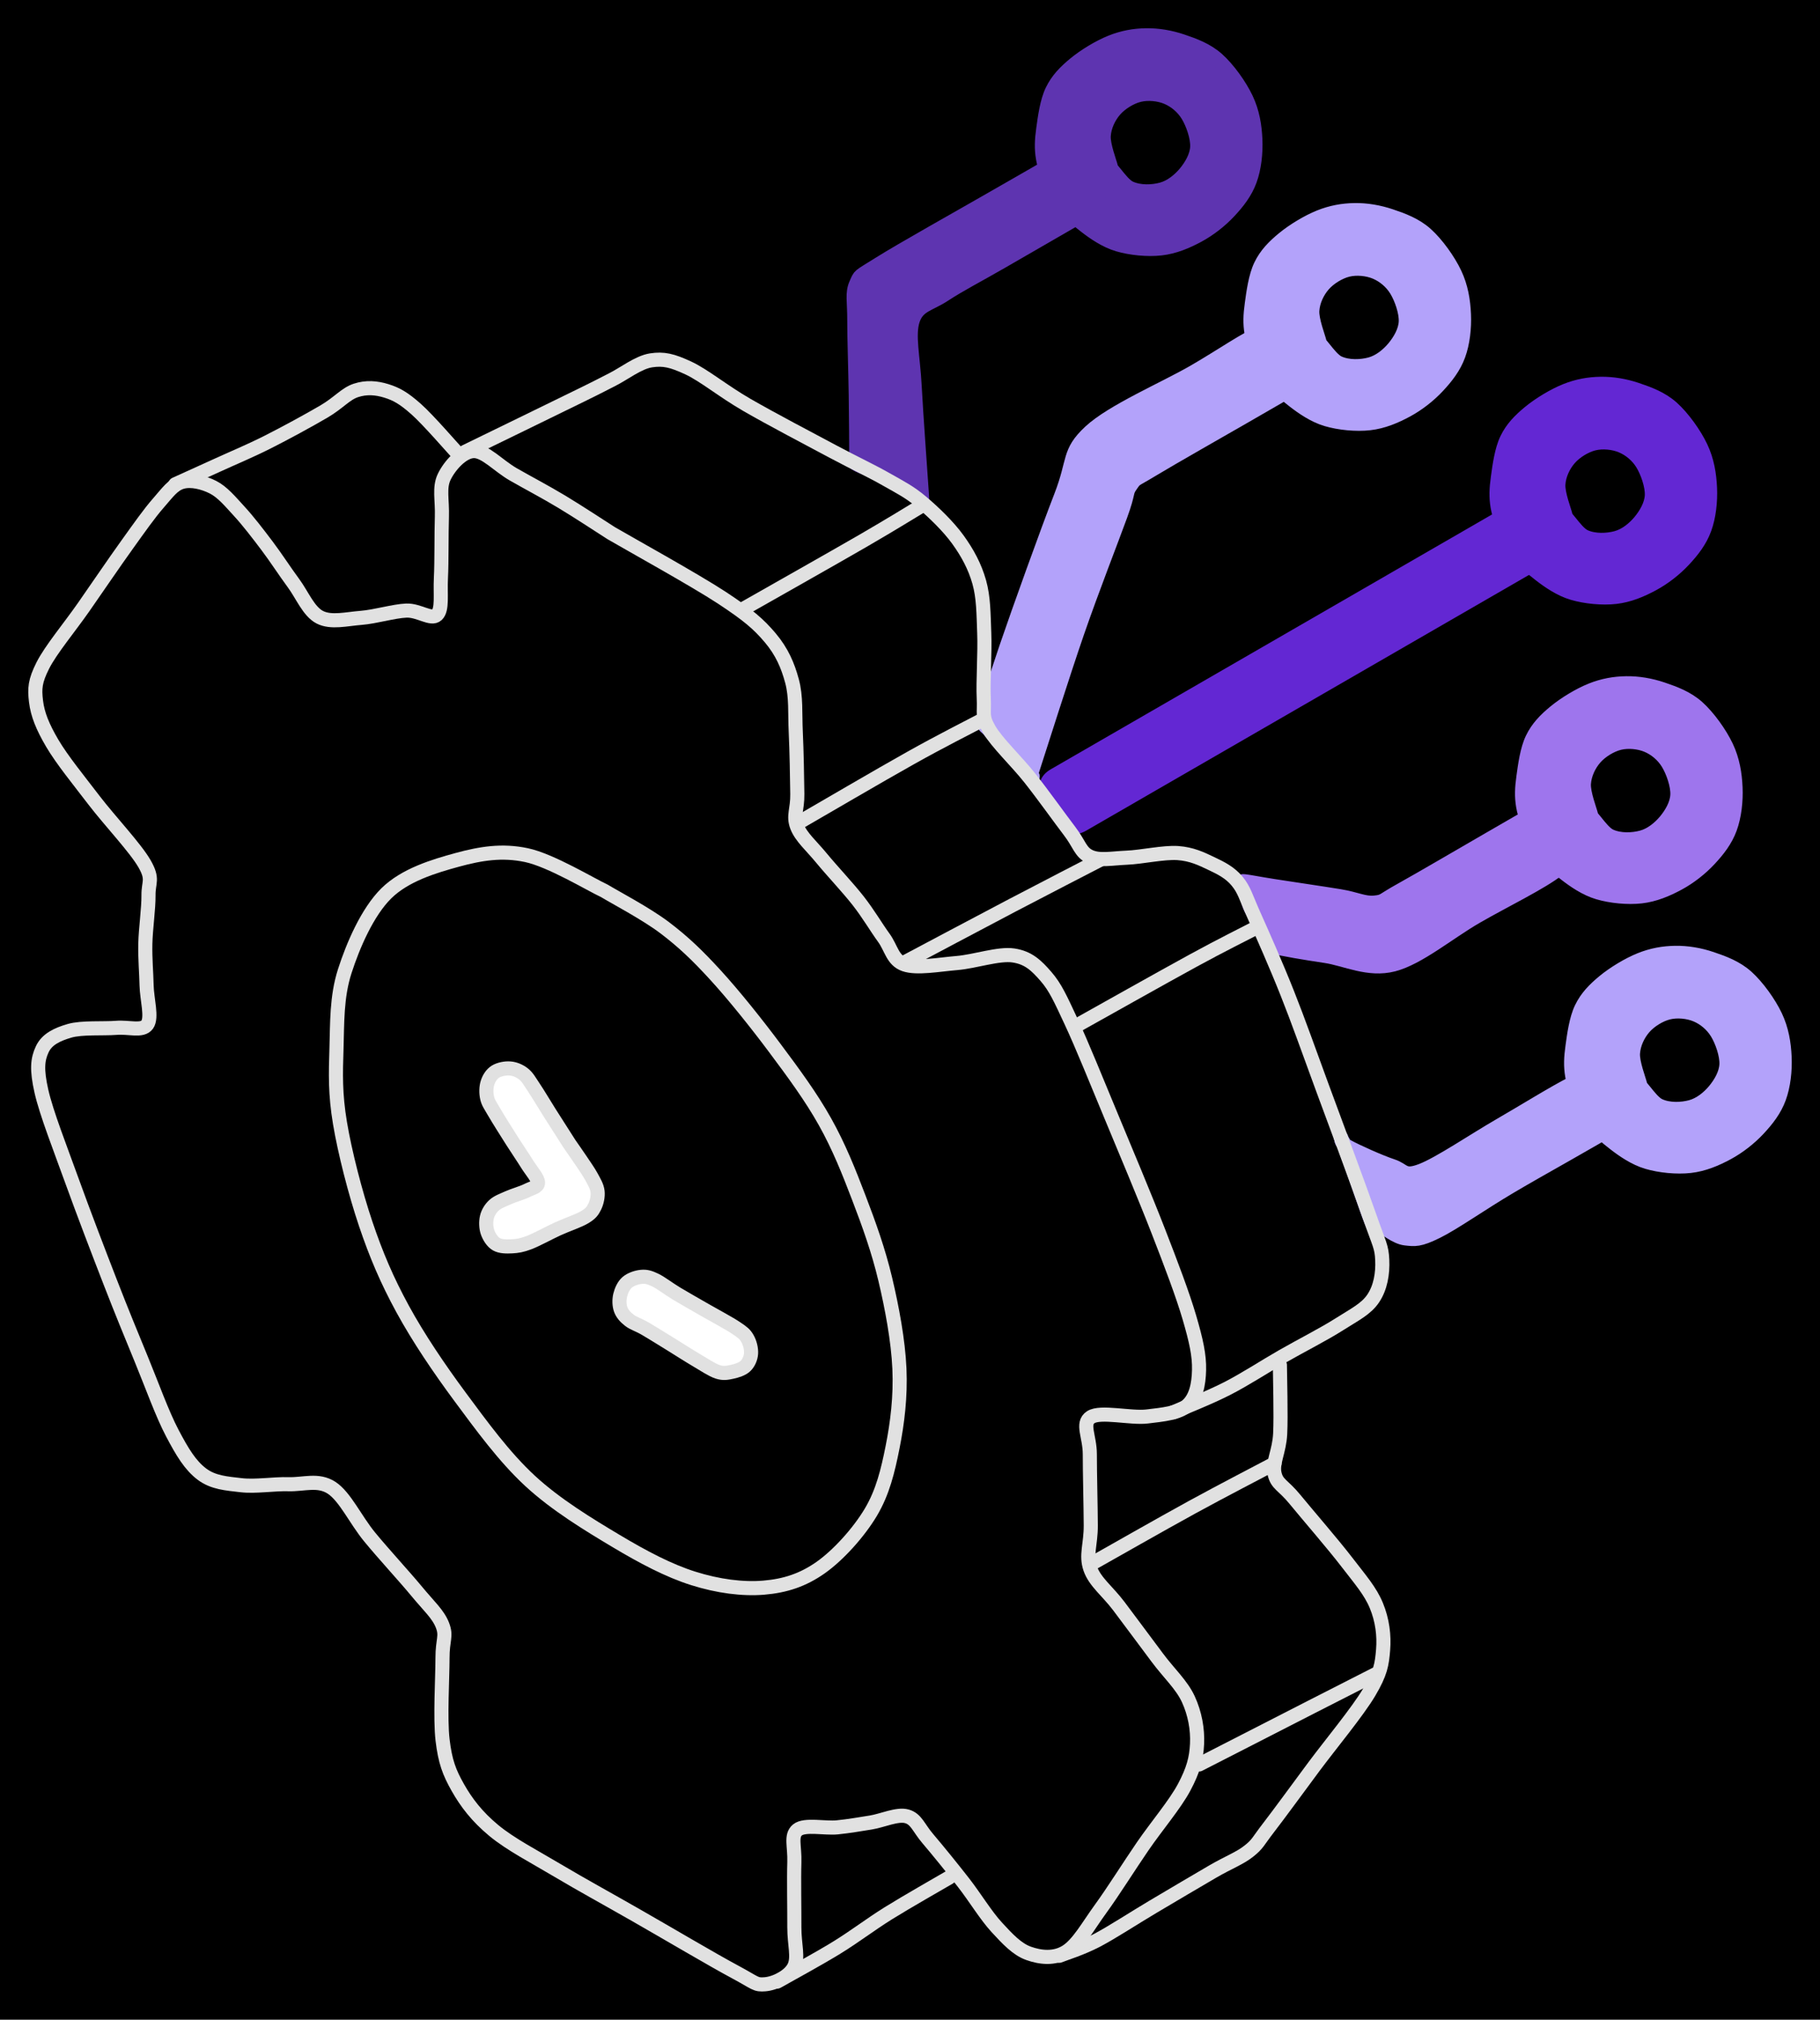 <svg version="1.1" xmlns="http://www.w3.org/2000/svg" viewBox="0 0 515.672 572.112" width="515.672" height="572.112" class="excalidraw-svg"><!-- svg-source:excalidraw --><defs><style class="style-fonts">
      </style></defs><rect x="0" y="0" width="515.672" height="572.112" fill="#000000"></rect><g stroke-linecap="round"><g transform="translate(312.63 41.059) rotate(330 12.987 -0.854)" fill-rule="evenodd"><path d="M0 0 C0.45 -1.47, 1.19 -6.55, 2.7 -8.82 C4.21 -11.08, 6.65 -12.74, 9.06 -13.57 C11.47 -14.4, 14.76 -14.5, 17.19 -13.79 C19.62 -13.08, 22.14 -11.28, 23.64 -9.31 C25.15 -7.33, 26.16 -4.7, 26.23 -1.95 C26.3 0.79, 25.53 4.84, 24.07 7.15 C22.6 9.45, 19.87 10.97, 17.42 11.88 C14.96 12.78, 11.95 13.27, 9.34 12.58 C6.72 11.89, 3.51 10.23, 1.74 7.74 C-0.03 5.25, 0.39 -1.58, -1.29 -2.36 C-2.96 -3.15, -5.86 2.08, -8.31 3.04 C-10.75 4, -14.92 2.11, -15.97 3.41 C-17.01 4.71, -15.71 8.07, -14.58 10.81 C-13.45 13.56, -11.75 17.21, -9.19 19.89 C-6.64 22.58, -2.72 25.4, 0.78 26.92 C4.27 28.45, 8.11 28.92, 11.77 29.02 C15.43 29.12, 19.32 28.56, 22.74 27.52 C26.15 26.49, 29.48 25.14, 32.25 22.81 C35.03 20.49, 37.6 17, 39.38 13.57 C41.16 10.15, 42.57 6.44, 42.91 2.27 C43.25 -1.9, 42.68 -7.57, 41.42 -11.43 C40.16 -15.29, 37.68 -18.22, 35.33 -20.9 C32.98 -23.57, 30.25 -25.82, 27.31 -27.46 C24.37 -29.1, 21.29 -30.22, 17.71 -30.73 C14.12 -31.24, 9.34 -31.13, 5.8 -30.54 C2.26 -29.95, -0.72 -29.11, -3.55 -27.19 C-6.38 -25.28, -9.2 -21.6, -11.17 -19.06 C-13.15 -16.52, -14.42 -14.52, -15.38 -11.94 C-16.34 -9.37, -16.79 -6.2, -16.94 -3.63 C-17.08 -1.06, -17.71 2.57, -16.27 3.46 C-14.82 4.35, -10.97 2.27, -8.26 1.69 C-5.55 1.12, -1.38 0.28, 0 0" stroke="none" stroke-width="0" fill="#5E34B0" fill-rule="evenodd"></path><path d="M0 0 C0.45 -1.47, 1.19 -6.55, 2.7 -8.82 C4.21 -11.08, 6.65 -12.74, 9.06 -13.57 C11.47 -14.4, 14.76 -14.5, 17.19 -13.79 C19.62 -13.08, 22.14 -11.28, 23.64 -9.31 C25.15 -7.33, 26.16 -4.7, 26.23 -1.95 C26.3 0.79, 25.53 4.84, 24.07 7.15 C22.6 9.45, 19.87 10.97, 17.42 11.88 C14.96 12.78, 11.95 13.27, 9.34 12.58 C6.72 11.89, 3.51 10.23, 1.74 7.74 C-0.03 5.25, 0.39 -1.58, -1.29 -2.36 C-2.96 -3.15, -5.86 2.08, -8.31 3.04 C-10.75 4, -14.92 2.11, -15.97 3.41 C-17.01 4.71, -15.71 8.07, -14.58 10.81 C-13.45 13.56, -11.75 17.21, -9.19 19.89 C-6.64 22.58, -2.72 25.4, 0.78 26.92 C4.27 28.45, 8.11 28.92, 11.77 29.02 C15.43 29.12, 19.32 28.56, 22.74 27.52 C26.15 26.49, 29.48 25.14, 32.25 22.81 C35.03 20.49, 37.6 17, 39.38 13.57 C41.16 10.15, 42.57 6.44, 42.91 2.27 C43.25 -1.9, 42.68 -7.57, 41.42 -11.43 C40.16 -15.29, 37.68 -18.22, 35.33 -20.9 C32.98 -23.57, 30.25 -25.82, 27.31 -27.46 C24.37 -29.1, 21.29 -30.22, 17.71 -30.73 C14.12 -31.24, 9.34 -31.13, 5.8 -30.54 C2.26 -29.95, -0.72 -29.11, -3.55 -27.19 C-6.38 -25.28, -9.2 -21.6, -11.17 -19.06 C-13.15 -16.52, -14.42 -14.52, -15.38 -11.94 C-16.34 -9.37, -16.79 -6.2, -16.94 -3.63 C-17.08 -1.06, -17.71 2.57, -16.27 3.46 C-14.82 4.35, -10.97 2.27, -8.26 1.69 C-5.55 1.12, -1.38 0.28, 0 0 M0 0 C0.45 -1.47, 1.19 -6.55, 2.7 -8.82 C4.21 -11.08, 6.65 -12.74, 9.06 -13.57 C11.47 -14.4, 14.76 -14.5, 17.19 -13.79 C19.62 -13.08, 22.14 -11.28, 23.64 -9.31 C25.15 -7.33, 26.16 -4.7, 26.23 -1.95 C26.3 0.79, 25.53 4.84, 24.07 7.15 C22.6 9.45, 19.87 10.97, 17.42 11.88 C14.96 12.78, 11.95 13.27, 9.34 12.58 C6.72 11.89, 3.51 10.23, 1.74 7.74 C-0.03 5.25, 0.39 -1.58, -1.29 -2.36 C-2.96 -3.15, -5.86 2.08, -8.31 3.04 C-10.75 4, -14.92 2.11, -15.97 3.41 C-17.01 4.71, -15.71 8.07, -14.58 10.81 C-13.45 13.56, -11.75 17.21, -9.19 19.89 C-6.64 22.58, -2.72 25.4, 0.78 26.92 C4.27 28.45, 8.11 28.92, 11.77 29.02 C15.43 29.12, 19.32 28.56, 22.74 27.52 C26.15 26.49, 29.48 25.14, 32.25 22.81 C35.03 20.49, 37.6 17, 39.38 13.57 C41.16 10.15, 42.57 6.44, 42.91 2.27 C43.25 -1.9, 42.68 -7.57, 41.42 -11.43 C40.16 -15.29, 37.68 -18.22, 35.33 -20.9 C32.98 -23.57, 30.25 -25.82, 27.31 -27.46 C24.37 -29.1, 21.29 -30.22, 17.71 -30.73 C14.12 -31.24, 9.34 -31.13, 5.8 -30.54 C2.26 -29.95, -0.72 -29.11, -3.55 -27.19 C-6.38 -25.28, -9.2 -21.6, -11.17 -19.06 C-13.15 -16.52, -14.42 -14.52, -15.38 -11.94 C-16.34 -9.37, -16.79 -6.2, -16.94 -3.63 C-17.08 -1.06, -17.71 2.57, -16.27 3.46 C-14.82 4.35, -10.97 2.27, -8.26 1.69 C-5.55 1.12, -1.38 0.28, 0 0" stroke="#5E34B0" stroke-width="4" fill="none"></path></g></g><mask></mask><g stroke-linecap="round"><g transform="translate(371.727 90.578) rotate(330 12.987 -0.854)" fill-rule="evenodd"><path d="M0 0 C0.45 -1.47, 1.19 -6.55, 2.7 -8.82 C4.21 -11.08, 6.65 -12.74, 9.06 -13.57 C11.47 -14.4, 14.76 -14.5, 17.19 -13.79 C19.62 -13.08, 22.14 -11.28, 23.64 -9.31 C25.15 -7.33, 26.16 -4.7, 26.23 -1.95 C26.3 0.79, 25.53 4.84, 24.07 7.15 C22.6 9.45, 19.87 10.97, 17.42 11.88 C14.96 12.78, 11.95 13.27, 9.34 12.58 C6.72 11.89, 3.51 10.23, 1.74 7.74 C-0.03 5.25, 0.39 -1.58, -1.29 -2.36 C-2.96 -3.15, -5.86 2.08, -8.31 3.04 C-10.75 4, -14.92 2.11, -15.97 3.41 C-17.01 4.71, -15.71 8.07, -14.58 10.81 C-13.45 13.56, -11.75 17.21, -9.19 19.89 C-6.64 22.58, -2.72 25.4, 0.78 26.92 C4.27 28.45, 8.11 28.92, 11.77 29.02 C15.43 29.12, 19.32 28.56, 22.74 27.52 C26.15 26.49, 29.48 25.14, 32.25 22.81 C35.03 20.49, 37.6 17, 39.38 13.57 C41.16 10.15, 42.57 6.44, 42.91 2.27 C43.25 -1.9, 42.68 -7.57, 41.42 -11.43 C40.16 -15.29, 37.68 -18.22, 35.33 -20.9 C32.98 -23.57, 30.25 -25.82, 27.31 -27.46 C24.37 -29.1, 21.29 -30.22, 17.71 -30.73 C14.12 -31.24, 9.34 -31.13, 5.8 -30.54 C2.26 -29.95, -0.72 -29.11, -3.55 -27.19 C-6.38 -25.28, -9.2 -21.6, -11.17 -19.06 C-13.15 -16.52, -14.42 -14.52, -15.38 -11.94 C-16.34 -9.37, -16.79 -6.2, -16.94 -3.63 C-17.08 -1.06, -17.71 2.57, -16.27 3.46 C-14.82 4.35, -10.97 2.27, -8.26 1.69 C-5.55 1.12, -1.38 0.28, 0 0" stroke="none" stroke-width="0" fill="#B3A2FA" fill-rule="evenodd"></path><path d="M0 0 C0.45 -1.47, 1.19 -6.55, 2.7 -8.82 C4.21 -11.08, 6.65 -12.74, 9.06 -13.57 C11.47 -14.4, 14.76 -14.5, 17.19 -13.79 C19.62 -13.08, 22.14 -11.28, 23.64 -9.31 C25.15 -7.33, 26.16 -4.7, 26.23 -1.95 C26.3 0.79, 25.53 4.84, 24.07 7.15 C22.6 9.45, 19.87 10.97, 17.42 11.88 C14.96 12.78, 11.95 13.27, 9.34 12.58 C6.72 11.89, 3.51 10.23, 1.74 7.74 C-0.03 5.25, 0.39 -1.58, -1.29 -2.36 C-2.96 -3.15, -5.86 2.08, -8.31 3.04 C-10.75 4, -14.92 2.11, -15.97 3.41 C-17.01 4.71, -15.71 8.07, -14.58 10.81 C-13.45 13.56, -11.75 17.21, -9.19 19.89 C-6.64 22.58, -2.72 25.4, 0.78 26.92 C4.27 28.45, 8.11 28.92, 11.77 29.02 C15.43 29.12, 19.32 28.56, 22.74 27.52 C26.15 26.49, 29.48 25.14, 32.25 22.81 C35.03 20.49, 37.6 17, 39.38 13.57 C41.16 10.15, 42.57 6.44, 42.91 2.27 C43.25 -1.9, 42.68 -7.57, 41.42 -11.43 C40.16 -15.29, 37.68 -18.22, 35.33 -20.9 C32.98 -23.57, 30.25 -25.82, 27.31 -27.46 C24.37 -29.1, 21.29 -30.22, 17.71 -30.73 C14.12 -31.24, 9.34 -31.13, 5.8 -30.54 C2.26 -29.95, -0.72 -29.11, -3.55 -27.19 C-6.38 -25.28, -9.2 -21.6, -11.17 -19.06 C-13.15 -16.52, -14.42 -14.52, -15.38 -11.94 C-16.34 -9.37, -16.79 -6.2, -16.94 -3.63 C-17.08 -1.06, -17.71 2.57, -16.27 3.46 C-14.82 4.35, -10.97 2.27, -8.26 1.69 C-5.55 1.12, -1.38 0.28, 0 0 M0 0 C0.45 -1.47, 1.19 -6.55, 2.7 -8.82 C4.21 -11.08, 6.65 -12.74, 9.06 -13.57 C11.47 -14.4, 14.76 -14.5, 17.19 -13.79 C19.62 -13.08, 22.14 -11.28, 23.64 -9.31 C25.15 -7.33, 26.16 -4.7, 26.23 -1.95 C26.3 0.79, 25.53 4.84, 24.07 7.15 C22.6 9.45, 19.87 10.97, 17.42 11.88 C14.96 12.78, 11.95 13.27, 9.34 12.58 C6.72 11.89, 3.51 10.23, 1.74 7.74 C-0.03 5.25, 0.39 -1.58, -1.29 -2.36 C-2.96 -3.15, -5.86 2.08, -8.31 3.04 C-10.75 4, -14.92 2.11, -15.97 3.41 C-17.01 4.71, -15.71 8.07, -14.58 10.81 C-13.45 13.56, -11.75 17.21, -9.19 19.89 C-6.64 22.58, -2.72 25.4, 0.78 26.92 C4.27 28.45, 8.11 28.92, 11.77 29.02 C15.43 29.12, 19.32 28.56, 22.74 27.52 C26.15 26.49, 29.48 25.14, 32.25 22.81 C35.03 20.49, 37.6 17, 39.38 13.57 C41.16 10.15, 42.57 6.44, 42.91 2.27 C43.25 -1.9, 42.68 -7.57, 41.42 -11.43 C40.16 -15.29, 37.68 -18.22, 35.33 -20.9 C32.98 -23.57, 30.25 -25.82, 27.31 -27.46 C24.37 -29.1, 21.29 -30.22, 17.71 -30.73 C14.12 -31.24, 9.34 -31.13, 5.8 -30.54 C2.26 -29.95, -0.72 -29.11, -3.55 -27.19 C-6.38 -25.28, -9.2 -21.6, -11.17 -19.06 C-13.15 -16.52, -14.42 -14.52, -15.38 -11.94 C-16.34 -9.37, -16.79 -6.2, -16.94 -3.63 C-17.08 -1.06, -17.71 2.57, -16.27 3.46 C-14.82 4.35, -10.97 2.27, -8.26 1.69 C-5.55 1.12, -1.38 0.28, 0 0" stroke="#B3A2FA" stroke-width="4" fill="none"></path></g></g><mask></mask><g stroke-linecap="round"><g transform="translate(441.446 139.78) rotate(330 12.987 -0.854)" fill-rule="evenodd"><path d="M0 0 C0.45 -1.47, 1.19 -6.55, 2.7 -8.82 C4.21 -11.08, 6.65 -12.74, 9.06 -13.57 C11.47 -14.4, 14.76 -14.5, 17.19 -13.79 C19.62 -13.08, 22.14 -11.28, 23.64 -9.31 C25.15 -7.33, 26.16 -4.7, 26.23 -1.95 C26.3 0.79, 25.53 4.84, 24.07 7.15 C22.6 9.45, 19.87 10.97, 17.42 11.88 C14.96 12.78, 11.95 13.27, 9.34 12.58 C6.72 11.89, 3.51 10.23, 1.74 7.74 C-0.03 5.25, 0.39 -1.58, -1.29 -2.36 C-2.96 -3.15, -5.86 2.08, -8.31 3.04 C-10.75 4, -14.92 2.11, -15.97 3.41 C-17.01 4.71, -15.71 8.07, -14.58 10.81 C-13.45 13.56, -11.75 17.21, -9.19 19.89 C-6.64 22.58, -2.72 25.4, 0.78 26.92 C4.27 28.45, 8.11 28.92, 11.77 29.02 C15.43 29.12, 19.32 28.56, 22.74 27.52 C26.15 26.49, 29.48 25.14, 32.25 22.81 C35.03 20.49, 37.6 17, 39.38 13.57 C41.16 10.15, 42.57 6.44, 42.91 2.27 C43.25 -1.9, 42.68 -7.57, 41.42 -11.43 C40.16 -15.29, 37.68 -18.22, 35.33 -20.9 C32.98 -23.57, 30.25 -25.82, 27.31 -27.46 C24.37 -29.1, 21.29 -30.22, 17.71 -30.73 C14.12 -31.24, 9.34 -31.13, 5.8 -30.54 C2.26 -29.95, -0.72 -29.11, -3.55 -27.19 C-6.38 -25.28, -9.2 -21.6, -11.17 -19.06 C-13.15 -16.52, -14.42 -14.52, -15.38 -11.94 C-16.34 -9.37, -16.79 -6.2, -16.94 -3.63 C-17.08 -1.06, -17.71 2.57, -16.27 3.46 C-14.82 4.35, -10.97 2.27, -8.26 1.69 C-5.55 1.12, -1.38 0.28, 0 0" stroke="none" stroke-width="0" fill="#6327D3" fill-rule="evenodd"></path><path d="M0 0 C0.45 -1.47, 1.19 -6.55, 2.7 -8.82 C4.21 -11.08, 6.65 -12.74, 9.06 -13.57 C11.47 -14.4, 14.76 -14.5, 17.19 -13.79 C19.62 -13.08, 22.14 -11.28, 23.64 -9.31 C25.15 -7.33, 26.16 -4.7, 26.23 -1.95 C26.3 0.79, 25.53 4.84, 24.07 7.15 C22.6 9.45, 19.87 10.97, 17.42 11.88 C14.96 12.78, 11.95 13.27, 9.34 12.58 C6.72 11.89, 3.51 10.23, 1.74 7.74 C-0.03 5.25, 0.39 -1.58, -1.29 -2.36 C-2.96 -3.15, -5.86 2.08, -8.31 3.04 C-10.75 4, -14.92 2.11, -15.97 3.41 C-17.01 4.71, -15.71 8.07, -14.58 10.81 C-13.45 13.56, -11.75 17.21, -9.19 19.89 C-6.64 22.58, -2.72 25.4, 0.78 26.92 C4.27 28.45, 8.11 28.92, 11.77 29.02 C15.43 29.12, 19.32 28.56, 22.74 27.52 C26.15 26.49, 29.48 25.14, 32.25 22.81 C35.03 20.49, 37.6 17, 39.38 13.57 C41.16 10.15, 42.57 6.44, 42.91 2.27 C43.25 -1.9, 42.68 -7.57, 41.42 -11.43 C40.16 -15.29, 37.68 -18.22, 35.33 -20.9 C32.98 -23.57, 30.25 -25.82, 27.31 -27.46 C24.37 -29.1, 21.29 -30.22, 17.71 -30.73 C14.12 -31.24, 9.34 -31.13, 5.8 -30.54 C2.26 -29.95, -0.72 -29.11, -3.55 -27.19 C-6.38 -25.28, -9.2 -21.6, -11.17 -19.06 C-13.15 -16.52, -14.42 -14.52, -15.38 -11.94 C-16.34 -9.37, -16.79 -6.2, -16.94 -3.63 C-17.08 -1.06, -17.71 2.57, -16.27 3.46 C-14.82 4.35, -10.97 2.27, -8.26 1.69 C-5.55 1.12, -1.38 0.28, 0 0 M0 0 C0.45 -1.47, 1.19 -6.55, 2.7 -8.82 C4.21 -11.08, 6.65 -12.74, 9.06 -13.57 C11.47 -14.4, 14.76 -14.5, 17.19 -13.79 C19.62 -13.08, 22.14 -11.28, 23.64 -9.31 C25.15 -7.33, 26.16 -4.7, 26.23 -1.95 C26.3 0.79, 25.53 4.84, 24.07 7.15 C22.6 9.45, 19.87 10.97, 17.42 11.88 C14.96 12.78, 11.95 13.27, 9.34 12.58 C6.72 11.89, 3.51 10.23, 1.74 7.74 C-0.03 5.25, 0.39 -1.58, -1.29 -2.36 C-2.96 -3.15, -5.86 2.08, -8.31 3.04 C-10.75 4, -14.92 2.11, -15.97 3.41 C-17.01 4.71, -15.71 8.07, -14.58 10.81 C-13.45 13.56, -11.75 17.21, -9.19 19.89 C-6.64 22.58, -2.72 25.4, 0.78 26.92 C4.27 28.45, 8.11 28.92, 11.77 29.02 C15.43 29.12, 19.32 28.56, 22.74 27.52 C26.15 26.49, 29.48 25.14, 32.25 22.81 C35.03 20.49, 37.6 17, 39.38 13.57 C41.16 10.15, 42.57 6.44, 42.91 2.27 C43.25 -1.9, 42.68 -7.57, 41.42 -11.43 C40.16 -15.29, 37.68 -18.22, 35.33 -20.9 C32.98 -23.57, 30.25 -25.82, 27.31 -27.46 C24.37 -29.1, 21.29 -30.22, 17.71 -30.73 C14.12 -31.24, 9.34 -31.13, 5.8 -30.54 C2.26 -29.95, -0.72 -29.11, -3.55 -27.19 C-6.38 -25.28, -9.2 -21.6, -11.17 -19.06 C-13.15 -16.52, -14.42 -14.52, -15.38 -11.94 C-16.34 -9.37, -16.79 -6.2, -16.94 -3.63 C-17.08 -1.06, -17.71 2.57, -16.27 3.46 C-14.82 4.35, -10.97 2.27, -8.26 1.69 C-5.55 1.12, -1.38 0.28, 0 0" stroke="#6327D3" stroke-width="4" fill="none"></path></g></g><mask></mask><g stroke-linecap="round"><g transform="translate(448.678 224.603) rotate(330 12.987 -0.854)" fill-rule="evenodd"><path d="M0 0 C0.45 -1.47, 1.19 -6.55, 2.7 -8.82 C4.21 -11.08, 6.65 -12.74, 9.06 -13.57 C11.47 -14.4, 14.76 -14.5, 17.19 -13.79 C19.62 -13.08, 22.14 -11.28, 23.64 -9.31 C25.15 -7.33, 26.16 -4.7, 26.23 -1.95 C26.3 0.79, 25.53 4.84, 24.07 7.15 C22.6 9.45, 19.87 10.97, 17.42 11.88 C14.96 12.78, 11.95 13.27, 9.34 12.58 C6.72 11.89, 3.51 10.23, 1.74 7.74 C-0.03 5.25, 0.39 -1.58, -1.29 -2.36 C-2.96 -3.15, -5.86 2.08, -8.31 3.04 C-10.75 4, -14.92 2.11, -15.97 3.41 C-17.01 4.71, -15.71 8.07, -14.58 10.81 C-13.45 13.56, -11.75 17.21, -9.19 19.89 C-6.64 22.58, -2.72 25.4, 0.78 26.92 C4.27 28.45, 8.11 28.92, 11.77 29.02 C15.43 29.12, 19.32 28.56, 22.74 27.52 C26.15 26.49, 29.48 25.14, 32.25 22.81 C35.03 20.49, 37.6 17, 39.38 13.57 C41.16 10.15, 42.57 6.44, 42.91 2.27 C43.25 -1.9, 42.68 -7.57, 41.42 -11.43 C40.16 -15.29, 37.68 -18.22, 35.33 -20.9 C32.98 -23.57, 30.25 -25.82, 27.31 -27.46 C24.37 -29.1, 21.29 -30.22, 17.71 -30.73 C14.12 -31.24, 9.34 -31.13, 5.8 -30.54 C2.26 -29.95, -0.72 -29.11, -3.55 -27.19 C-6.38 -25.28, -9.2 -21.6, -11.17 -19.06 C-13.15 -16.52, -14.42 -14.52, -15.38 -11.94 C-16.34 -9.37, -16.79 -6.2, -16.94 -3.63 C-17.08 -1.06, -17.71 2.57, -16.27 3.46 C-14.82 4.35, -10.97 2.27, -8.26 1.69 C-5.55 1.12, -1.38 0.28, 0 0" stroke="none" stroke-width="0" fill="#9E75ED" fill-rule="evenodd"></path><path d="M0 0 C0.45 -1.47, 1.19 -6.55, 2.7 -8.82 C4.21 -11.08, 6.65 -12.74, 9.06 -13.57 C11.47 -14.4, 14.76 -14.5, 17.19 -13.79 C19.62 -13.08, 22.14 -11.28, 23.64 -9.31 C25.15 -7.33, 26.16 -4.7, 26.23 -1.95 C26.3 0.79, 25.53 4.84, 24.07 7.15 C22.6 9.45, 19.87 10.97, 17.42 11.88 C14.96 12.78, 11.95 13.27, 9.34 12.58 C6.72 11.89, 3.51 10.23, 1.74 7.74 C-0.03 5.25, 0.39 -1.58, -1.29 -2.36 C-2.96 -3.15, -5.86 2.08, -8.31 3.04 C-10.75 4, -14.92 2.11, -15.97 3.41 C-17.01 4.71, -15.71 8.07, -14.58 10.81 C-13.45 13.56, -11.75 17.21, -9.19 19.89 C-6.64 22.58, -2.72 25.4, 0.78 26.92 C4.27 28.45, 8.11 28.92, 11.77 29.02 C15.43 29.12, 19.32 28.56, 22.74 27.52 C26.15 26.49, 29.48 25.14, 32.25 22.81 C35.03 20.49, 37.6 17, 39.38 13.57 C41.16 10.15, 42.57 6.44, 42.91 2.27 C43.25 -1.9, 42.68 -7.57, 41.42 -11.43 C40.16 -15.29, 37.68 -18.22, 35.33 -20.9 C32.98 -23.57, 30.25 -25.82, 27.31 -27.46 C24.37 -29.1, 21.29 -30.22, 17.71 -30.73 C14.12 -31.24, 9.34 -31.13, 5.8 -30.54 C2.26 -29.95, -0.72 -29.11, -3.55 -27.19 C-6.38 -25.28, -9.2 -21.6, -11.17 -19.06 C-13.15 -16.52, -14.42 -14.52, -15.38 -11.94 C-16.34 -9.37, -16.79 -6.2, -16.94 -3.63 C-17.08 -1.06, -17.71 2.57, -16.27 3.46 C-14.82 4.35, -10.97 2.27, -8.26 1.69 C-5.55 1.12, -1.38 0.28, 0 0 M0 0 C0.45 -1.47, 1.19 -6.55, 2.7 -8.82 C4.21 -11.08, 6.65 -12.74, 9.06 -13.57 C11.47 -14.4, 14.76 -14.5, 17.19 -13.79 C19.62 -13.08, 22.14 -11.28, 23.64 -9.31 C25.15 -7.33, 26.16 -4.7, 26.23 -1.95 C26.3 0.79, 25.53 4.84, 24.07 7.15 C22.6 9.45, 19.87 10.97, 17.42 11.88 C14.96 12.78, 11.95 13.27, 9.34 12.58 C6.72 11.89, 3.51 10.23, 1.74 7.74 C-0.03 5.25, 0.39 -1.58, -1.29 -2.36 C-2.96 -3.15, -5.86 2.08, -8.31 3.04 C-10.75 4, -14.92 2.11, -15.97 3.41 C-17.01 4.71, -15.71 8.07, -14.58 10.81 C-13.45 13.56, -11.75 17.21, -9.19 19.89 C-6.64 22.58, -2.72 25.4, 0.78 26.92 C4.27 28.45, 8.11 28.92, 11.77 29.02 C15.43 29.12, 19.32 28.56, 22.74 27.52 C26.15 26.49, 29.48 25.14, 32.25 22.81 C35.03 20.49, 37.6 17, 39.38 13.57 C41.16 10.15, 42.57 6.44, 42.91 2.27 C43.25 -1.9, 42.68 -7.57, 41.42 -11.43 C40.16 -15.29, 37.68 -18.22, 35.33 -20.9 C32.98 -23.57, 30.25 -25.82, 27.31 -27.46 C24.37 -29.1, 21.29 -30.22, 17.71 -30.73 C14.12 -31.24, 9.34 -31.13, 5.8 -30.54 C2.26 -29.95, -0.72 -29.11, -3.55 -27.19 C-6.38 -25.28, -9.2 -21.6, -11.17 -19.06 C-13.15 -16.52, -14.42 -14.52, -15.38 -11.94 C-16.34 -9.37, -16.79 -6.2, -16.94 -3.63 C-17.08 -1.06, -17.71 2.57, -16.27 3.46 C-14.82 4.35, -10.97 2.27, -8.26 1.69 C-5.55 1.12, -1.38 0.28, 0 0" stroke="#9E75ED" stroke-width="4" fill="none"></path></g></g><mask></mask><g stroke-linecap="round"><g transform="translate(462.582 300.965) rotate(330 12.987 -0.854)" fill-rule="evenodd"><path d="M0 0 C0.45 -1.47, 1.19 -6.55, 2.7 -8.82 C4.21 -11.08, 6.65 -12.74, 9.06 -13.57 C11.47 -14.4, 14.76 -14.5, 17.19 -13.79 C19.62 -13.08, 22.14 -11.28, 23.64 -9.31 C25.15 -7.33, 26.16 -4.7, 26.23 -1.95 C26.3 0.79, 25.53 4.84, 24.07 7.15 C22.6 9.45, 19.87 10.97, 17.42 11.88 C14.96 12.78, 11.95 13.27, 9.34 12.58 C6.72 11.89, 3.51 10.23, 1.74 7.74 C-0.03 5.25, 0.39 -1.58, -1.29 -2.36 C-2.96 -3.15, -5.86 2.08, -8.31 3.04 C-10.75 4, -14.92 2.11, -15.97 3.41 C-17.01 4.71, -15.71 8.07, -14.58 10.81 C-13.45 13.56, -11.75 17.21, -9.19 19.89 C-6.64 22.58, -2.72 25.4, 0.78 26.92 C4.27 28.45, 8.11 28.92, 11.77 29.02 C15.43 29.12, 19.32 28.56, 22.74 27.52 C26.15 26.49, 29.48 25.14, 32.25 22.81 C35.03 20.49, 37.6 17, 39.38 13.57 C41.16 10.15, 42.57 6.44, 42.91 2.27 C43.25 -1.9, 42.68 -7.57, 41.42 -11.43 C40.16 -15.29, 37.68 -18.22, 35.33 -20.9 C32.98 -23.57, 30.25 -25.82, 27.31 -27.46 C24.37 -29.1, 21.29 -30.22, 17.71 -30.73 C14.12 -31.24, 9.34 -31.13, 5.8 -30.54 C2.26 -29.95, -0.72 -29.11, -3.55 -27.19 C-6.38 -25.28, -9.2 -21.6, -11.17 -19.06 C-13.15 -16.52, -14.42 -14.52, -15.38 -11.94 C-16.34 -9.37, -16.79 -6.2, -16.94 -3.63 C-17.08 -1.06, -17.71 2.57, -16.27 3.46 C-14.82 4.35, -10.97 2.27, -8.26 1.69 C-5.55 1.12, -1.38 0.28, 0 0" stroke="none" stroke-width="0" fill="#B3A2FA" fill-rule="evenodd"></path><path d="M0 0 C0.45 -1.47, 1.19 -6.55, 2.7 -8.82 C4.21 -11.08, 6.65 -12.74, 9.06 -13.57 C11.47 -14.4, 14.76 -14.5, 17.19 -13.79 C19.62 -13.08, 22.14 -11.28, 23.64 -9.31 C25.15 -7.33, 26.16 -4.7, 26.23 -1.95 C26.3 0.79, 25.53 4.84, 24.07 7.15 C22.6 9.45, 19.87 10.97, 17.42 11.88 C14.96 12.78, 11.95 13.27, 9.34 12.58 C6.72 11.89, 3.51 10.23, 1.74 7.74 C-0.03 5.25, 0.39 -1.58, -1.29 -2.36 C-2.96 -3.15, -5.86 2.08, -8.31 3.04 C-10.75 4, -14.92 2.11, -15.97 3.41 C-17.01 4.71, -15.71 8.07, -14.58 10.81 C-13.45 13.56, -11.75 17.21, -9.19 19.89 C-6.64 22.58, -2.72 25.4, 0.78 26.92 C4.27 28.45, 8.11 28.92, 11.77 29.02 C15.43 29.12, 19.32 28.56, 22.74 27.52 C26.15 26.49, 29.48 25.14, 32.25 22.81 C35.03 20.49, 37.6 17, 39.38 13.57 C41.16 10.15, 42.57 6.44, 42.91 2.27 C43.25 -1.9, 42.68 -7.57, 41.42 -11.43 C40.16 -15.29, 37.68 -18.22, 35.33 -20.9 C32.98 -23.57, 30.25 -25.82, 27.31 -27.46 C24.37 -29.1, 21.29 -30.22, 17.71 -30.73 C14.12 -31.24, 9.34 -31.13, 5.8 -30.54 C2.26 -29.95, -0.72 -29.11, -3.55 -27.19 C-6.38 -25.28, -9.2 -21.6, -11.17 -19.06 C-13.15 -16.52, -14.42 -14.52, -15.38 -11.94 C-16.34 -9.37, -16.79 -6.2, -16.94 -3.63 C-17.08 -1.06, -17.71 2.57, -16.27 3.46 C-14.82 4.35, -10.97 2.27, -8.26 1.69 C-5.55 1.12, -1.38 0.28, 0 0 M0 0 C0.45 -1.47, 1.19 -6.55, 2.7 -8.82 C4.21 -11.08, 6.65 -12.74, 9.06 -13.57 C11.47 -14.4, 14.76 -14.5, 17.19 -13.79 C19.62 -13.08, 22.14 -11.28, 23.64 -9.31 C25.15 -7.33, 26.16 -4.7, 26.23 -1.95 C26.3 0.79, 25.53 4.84, 24.07 7.15 C22.6 9.45, 19.87 10.97, 17.42 11.88 C14.96 12.78, 11.95 13.27, 9.34 12.58 C6.72 11.89, 3.51 10.23, 1.74 7.74 C-0.03 5.25, 0.39 -1.58, -1.29 -2.36 C-2.96 -3.15, -5.86 2.08, -8.31 3.04 C-10.75 4, -14.92 2.11, -15.97 3.41 C-17.01 4.71, -15.71 8.07, -14.58 10.81 C-13.45 13.56, -11.75 17.21, -9.19 19.89 C-6.64 22.58, -2.72 25.4, 0.78 26.92 C4.27 28.45, 8.11 28.92, 11.77 29.02 C15.43 29.12, 19.32 28.56, 22.74 27.52 C26.15 26.49, 29.48 25.14, 32.25 22.81 C35.03 20.49, 37.6 17, 39.38 13.57 C41.16 10.15, 42.57 6.44, 42.91 2.27 C43.25 -1.9, 42.68 -7.57, 41.42 -11.43 C40.16 -15.29, 37.68 -18.22, 35.33 -20.9 C32.98 -23.57, 30.25 -25.82, 27.31 -27.46 C24.37 -29.1, 21.29 -30.22, 17.71 -30.73 C14.12 -31.24, 9.34 -31.13, 5.8 -30.54 C2.26 -29.95, -0.72 -29.11, -3.55 -27.19 C-6.38 -25.28, -9.2 -21.6, -11.17 -19.06 C-13.15 -16.52, -14.42 -14.52, -15.38 -11.94 C-16.34 -9.37, -16.79 -6.2, -16.94 -3.63 C-17.08 -1.06, -17.71 2.57, -16.27 3.46 C-14.82 4.35, -10.97 2.27, -8.26 1.69 C-5.55 1.12, -1.38 0.28, 0 0" stroke="#B3A2FA" stroke-width="4" fill="none"></path></g></g><mask></mask><g stroke-linecap="round"><g transform="translate(382.73 308.943) rotate(330 39.045 10.264)" fill-rule="evenodd"><path d="M0 0 C-0.51 2.77, -2.67 13.58, -3.09 16.64 C-3.51 19.71, -2.74 18.03, -2.51 18.39 C-2.27 18.76, -2.57 17.59, -1.69 18.83 C-0.8 20.06, 0.6 24.17, 2.8 25.8 C5 27.43, 5.97 28.24, 11.5 28.6 C17.03 28.96, 26.11 28.07, 35.98 27.97 C45.86 27.86, 63.21 28.25, 70.75 27.97 C78.28 27.69, 80.09 28.68, 81.18 26.28 C82.27 23.87, 79.82 16.02, 77.3 13.55 C74.77 11.09, 71.93 11.82, 66.04 11.48 C60.14 11.13, 50.23 11.48, 41.94 11.48 C33.65 11.48, 21.65 12.35, 16.31 11.48 C10.96 10.6, 12.31 8.96, 9.87 6.23 C7.43 3.5, 3.09 -2.52, 1.67 -4.9 C0.25 -7.29, 1.43 -7.65, 1.36 -8.07 C1.29 -8.49, 1.28 -7.88, 1.25 -7.41 C1.22 -6.95, 1.28 -5.83, 1.19 -5.28 C1.1 -4.73, 0.9 -4.98, 0.7 -4.1 C0.51 -3.22, 0.12 -0.68, 0 0" stroke="none" stroke-width="0" fill="#B3A2FA" fill-rule="evenodd"></path><path d="M0 0 C-0.51 2.77, -2.67 13.58, -3.09 16.64 C-3.51 19.71, -2.74 18.03, -2.51 18.39 C-2.27 18.76, -2.57 17.59, -1.69 18.83 C-0.8 20.06, 0.6 24.17, 2.8 25.8 C5 27.43, 5.97 28.24, 11.5 28.6 C17.03 28.96, 26.11 28.07, 35.98 27.97 C45.86 27.86, 63.21 28.25, 70.75 27.97 C78.28 27.69, 80.09 28.68, 81.18 26.28 C82.27 23.87, 79.82 16.02, 77.3 13.55 C74.77 11.09, 71.93 11.82, 66.04 11.48 C60.14 11.13, 50.23 11.48, 41.94 11.48 C33.65 11.48, 21.65 12.35, 16.31 11.48 C10.96 10.6, 12.31 8.96, 9.87 6.23 C7.43 3.5, 3.09 -2.52, 1.67 -4.9 C0.25 -7.29, 1.43 -7.65, 1.36 -8.07 C1.29 -8.49, 1.28 -7.88, 1.25 -7.41 C1.22 -6.95, 1.28 -5.83, 1.19 -5.28 C1.1 -4.73, 0.9 -4.98, 0.7 -4.1 C0.51 -3.22, 0.12 -0.68, 0 0 M0 0 C-0.51 2.77, -2.67 13.58, -3.09 16.64 C-3.51 19.71, -2.74 18.03, -2.51 18.39 C-2.27 18.76, -2.57 17.59, -1.69 18.83 C-0.8 20.06, 0.6 24.17, 2.8 25.8 C5 27.43, 5.97 28.24, 11.5 28.6 C17.03 28.96, 26.11 28.07, 35.98 27.97 C45.86 27.86, 63.21 28.25, 70.75 27.97 C78.28 27.69, 80.09 28.68, 81.18 26.28 C82.27 23.87, 79.82 16.02, 77.3 13.55 C74.77 11.09, 71.93 11.82, 66.04 11.48 C60.14 11.13, 50.23 11.48, 41.94 11.48 C33.65 11.48, 21.65 12.35, 16.31 11.48 C10.96 10.6, 12.31 8.96, 9.87 6.23 C7.43 3.5, 3.09 -2.52, 1.67 -4.9 C0.25 -7.29, 1.43 -7.65, 1.36 -8.07 C1.29 -8.49, 1.28 -7.88, 1.25 -7.41 C1.22 -6.95, 1.28 -5.83, 1.19 -5.28 C1.1 -4.73, 0.9 -4.98, 0.7 -4.1 C0.51 -3.22, 0.12 -0.68, 0 0" stroke="#B3A2FA" stroke-width="4" fill="none"></path></g></g><mask></mask><g stroke-linecap="round"><g transform="translate(356.472 224.512) rotate(330 45.59 20.552)" fill-rule="evenodd"><path d="M0 0 C0.09 -0.03, -0.64 -1.04, 0.52 -0.19 C1.67 0.65, 3.41 2.22, 6.94 5.07 C10.47 7.92, 17.97 13.85, 21.71 16.91 C25.44 19.97, 26.71 22.24, 29.35 23.43 C32 24.63, 31.33 23.97, 37.59 24.09 C43.85 24.2, 59.4 24.11, 66.9 24.11 C74.39 24.12, 78.13 24.11, 82.54 24.11 C86.95 24.11, 92.59 22.12, 93.36 24.11 C94.13 26.11, 89.54 33.22, 87.16 36.08 C84.77 38.95, 84.86 40.43, 79.05 41.3 C73.24 42.17, 61.26 41.3, 52.29 41.3 C43.32 41.3, 32.34 43.26, 25.25 41.3 C18.16 39.34, 14.27 33.14, 9.75 29.56 C5.23 25.97, 0.15 21.79, -1.84 19.78 C-3.83 17.76, -2.21 18.73, -2.18 17.45 C-2.15 16.16, -1.74 13.88, -1.66 12.07 C-1.59 10.26, -2.01 8.59, -1.73 6.57 C-1.45 4.56, -0.29 1.1, 0 0" stroke="none" stroke-width="0" fill="#9E75ED" fill-rule="evenodd"></path><path d="M0 0 C0.09 -0.03, -0.64 -1.04, 0.52 -0.19 C1.67 0.65, 3.41 2.22, 6.94 5.07 C10.47 7.92, 17.97 13.85, 21.71 16.91 C25.44 19.97, 26.71 22.24, 29.35 23.43 C32 24.63, 31.33 23.97, 37.59 24.09 C43.85 24.2, 59.4 24.11, 66.9 24.11 C74.39 24.12, 78.13 24.11, 82.54 24.11 C86.95 24.11, 92.59 22.12, 93.36 24.11 C94.13 26.11, 89.54 33.22, 87.16 36.08 C84.77 38.95, 84.86 40.43, 79.05 41.3 C73.24 42.17, 61.26 41.3, 52.29 41.3 C43.32 41.3, 32.34 43.26, 25.25 41.3 C18.16 39.34, 14.27 33.14, 9.75 29.56 C5.23 25.97, 0.15 21.79, -1.84 19.78 C-3.83 17.76, -2.21 18.73, -2.18 17.45 C-2.15 16.16, -1.74 13.88, -1.66 12.07 C-1.59 10.26, -2.01 8.59, -1.73 6.57 C-1.45 4.56, -0.29 1.1, 0 0 M0 0 C0.09 -0.03, -0.64 -1.04, 0.52 -0.19 C1.67 0.65, 3.41 2.22, 6.94 5.07 C10.47 7.92, 17.97 13.85, 21.71 16.91 C25.44 19.97, 26.71 22.24, 29.35 23.43 C32 24.63, 31.33 23.97, 37.59 24.09 C43.85 24.2, 59.4 24.11, 66.9 24.11 C74.39 24.12, 78.13 24.11, 82.54 24.11 C86.95 24.11, 92.59 22.12, 93.36 24.11 C94.13 26.11, 89.54 33.22, 87.16 36.08 C84.77 38.95, 84.86 40.43, 79.05 41.3 C73.24 42.17, 61.26 41.3, 52.29 41.3 C43.32 41.3, 32.34 43.26, 25.25 41.3 C18.16 39.34, 14.27 33.14, 9.75 29.56 C5.23 25.97, 0.15 21.79, -1.84 19.78 C-3.83 17.76, -2.21 18.73, -2.18 17.45 C-2.15 16.16, -1.74 13.88, -1.66 12.07 C-1.59 10.26, -2.01 8.59, -1.73 6.57 C-1.45 4.56, -0.29 1.1, 0 0" stroke="#9E75ED" stroke-width="4" fill="none"></path></g></g><mask></mask><g stroke-linecap="round" transform="translate(289.02 182.226) rotate(330 76.663 8.036)"><path d="M4.02 0 C56.87 0, 109.71 0, 149.31 0 C151.99 0, 153.33 1.34, 153.33 4.02 C153.33 7.22, 153.33 10.42, 153.33 12.05 C153.33 14.73, 151.99 16.07, 149.31 16.07 C102.89 16.07, 56.46 16.07, 4.02 16.07 C1.34 16.07, 0 14.73, 0 12.05 C0 9.94, 0 7.83, 0 4.02 C0 1.34, 1.34 0, 4.02 0" stroke="none" stroke-width="0" fill="#6327D3"></path><path d="M4.02 0 C35.57 0, 67.13 0, 149.31 0 M4.02 0 C56.84 0, 109.67 0, 149.31 0 M149.31 0 C151.99 0, 153.33 1.34, 153.33 4.02 M149.31 0 C151.99 0, 153.33 1.34, 153.33 4.02 M153.33 4.02 C153.33 6.4, 153.33 8.78, 153.33 12.05 M153.33 4.02 C153.33 7.14, 153.33 10.27, 153.33 12.05 M153.33 12.05 C153.33 14.73, 151.99 16.07, 149.31 16.07 M153.33 12.05 C153.33 14.73, 151.99 16.07, 149.31 16.07 M149.31 16.07 C99.9 16.07, 50.5 16.07, 4.02 16.07 M149.31 16.07 C110.38 16.07, 71.46 16.07, 4.02 16.07 M4.02 16.07 C1.34 16.07, 0 14.73, 0 12.05 M4.02 16.07 C1.34 16.07, 0 14.73, 0 12.05 M0 12.05 C0 9.8, 0 7.55, 0 4.02 M0 12.05 C0 9.08, 0 6.11, 0 4.02 M0 4.02 C0 1.34, 1.34 0, 4.02 0 M0 4.02 C0 1.34, 1.34 0, 4.02 0" stroke="#6327D3" stroke-width="4" fill="none"></path></g><g stroke-linecap="round"><g transform="translate(265.744 192.298) rotate(330 61.976 -36.761)" fill-rule="evenodd"><path d="M0 0 C5.12 -4.6, 21.08 -19.23, 30.72 -27.59 C40.36 -35.95, 52.19 -45.39, 57.85 -50.14 C63.51 -54.88, 62.25 -54.93, 64.65 -56.05 C67.05 -57.17, 65.9 -56.73, 72.25 -56.87 C78.6 -57, 95.4 -56.87, 102.75 -56.87 C110.09 -56.87, 112.02 -56.87, 116.32 -56.87 C120.63 -56.87, 126.65 -54.67, 128.57 -56.87 C130.49 -59.06, 129.41 -67.02, 127.85 -70.03 C126.3 -73.05, 124.54 -74.14, 119.25 -74.96 C113.97 -75.79, 105.64 -74.96, 96.14 -74.96 C86.63 -74.96, 70.57 -76.9, 62.22 -74.96 C53.87 -73.02, 54.55 -70.16, 46.04 -63.32 C37.54 -56.49, 19.44 -41.19, 11.19 -33.97 C2.93 -26.74, -0.86 -23.1, -3.49 -19.98 C-6.13 -16.86, -5.1 -18.81, -4.62 -15.24 C-4.15 -11.67, -1.3 -1.34, -0.64 1.44" stroke="none" stroke-width="0" fill="#B3A2FA" fill-rule="evenodd"></path><path d="M0 0 C5.12 -4.6, 21.08 -19.23, 30.72 -27.59 C40.36 -35.95, 52.19 -45.39, 57.85 -50.14 C63.51 -54.88, 62.25 -54.93, 64.65 -56.05 C67.05 -57.17, 65.9 -56.73, 72.25 -56.87 C78.6 -57, 95.4 -56.87, 102.75 -56.87 C110.09 -56.87, 112.02 -56.87, 116.32 -56.87 C120.63 -56.87, 126.65 -54.67, 128.57 -56.87 C130.49 -59.06, 129.41 -67.02, 127.85 -70.03 C126.3 -73.05, 124.54 -74.14, 119.25 -74.96 C113.97 -75.79, 105.64 -74.96, 96.14 -74.96 C86.63 -74.96, 70.57 -76.9, 62.22 -74.96 C53.87 -73.02, 54.55 -70.16, 46.04 -63.32 C37.54 -56.49, 19.44 -41.19, 11.19 -33.97 C2.93 -26.74, -0.86 -23.1, -3.49 -19.98 C-6.13 -16.86, -5.1 -18.81, -4.62 -15.24 C-4.15 -11.67, -1.3 -1.34, -0.64 1.44 M0 0 C5.12 -4.6, 21.08 -19.23, 30.72 -27.59 C40.36 -35.95, 52.19 -45.39, 57.85 -50.14 C63.51 -54.88, 62.25 -54.93, 64.65 -56.05 C67.05 -57.17, 65.9 -56.73, 72.25 -56.87 C78.6 -57, 95.4 -56.87, 102.75 -56.87 C110.09 -56.87, 112.02 -56.87, 116.32 -56.87 C120.63 -56.87, 126.65 -54.67, 128.57 -56.87 C130.49 -59.06, 129.41 -67.02, 127.85 -70.03 C126.3 -73.05, 124.54 -74.14, 119.25 -74.96 C113.97 -75.79, 105.64 -74.96, 96.14 -74.96 C86.63 -74.96, 70.57 -76.9, 62.22 -74.96 C53.87 -73.02, 54.55 -70.16, 46.04 -63.32 C37.54 -56.49, 19.44 -41.19, 11.19 -33.97 C2.93 -26.74, -0.86 -23.1, -3.49 -19.98 C-6.13 -16.86, -5.1 -18.81, -4.62 -15.24 C-4.15 -11.67, -1.3 -1.34, -0.64 1.44" stroke="#B3A2FA" stroke-width="4" fill="none"></path></g></g><mask></mask><g stroke-linecap="round"><g transform="translate(240.03 124.42) rotate(330 40.078 -31.511)" fill-rule="evenodd"><path d="M0 0 C0.06 -0.1, -1.94 4.06, 0.35 -0.58 C2.64 -5.22, 10.05 -20.57, 13.75 -27.84 C17.46 -35.11, 19.24 -41.16, 22.59 -44.18 C25.95 -47.19, 28.85 -45.66, 33.88 -45.95 C38.91 -46.25, 45.28 -45.95, 52.78 -45.95 C60.28 -45.95, 72.36 -45.95, 78.87 -45.95 C85.39 -45.95, 90.38 -43.11, 91.88 -45.95 C93.38 -48.8, 90.26 -60.23, 87.85 -63.02 C85.44 -65.82, 82.33 -62.76, 77.42 -62.72 C72.51 -62.67, 67.52 -62.75, 58.37 -62.75 C49.21 -62.76, 29.9 -63.03, 22.47 -62.75 C15.05 -62.48, 16.19 -62.81, 13.82 -61.11 C11.46 -59.41, 10.92 -57.08, 8.28 -52.55 C5.65 -48.01, 1.13 -39.5, -2.02 -33.87 C-5.16 -28.24, -9.17 -21.21, -10.56 -18.78 C-11.96 -16.35, -10.19 -19.6, -10.39 -19.31 C-10.58 -19.02, -12.37 -18.54, -11.72 -17.05 C-11.08 -15.55, -8.47 -13.18, -6.51 -10.34 C-4.56 -7.5, -1.09 -1.72, 0 0" stroke="none" stroke-width="0" fill="#5E34B0" fill-rule="evenodd"></path><path d="M0 0 C0.06 -0.1, -1.94 4.06, 0.35 -0.58 C2.64 -5.22, 10.05 -20.57, 13.75 -27.84 C17.46 -35.11, 19.24 -41.16, 22.59 -44.18 C25.95 -47.19, 28.85 -45.66, 33.88 -45.95 C38.91 -46.25, 45.28 -45.95, 52.78 -45.95 C60.28 -45.95, 72.36 -45.95, 78.87 -45.95 C85.39 -45.95, 90.38 -43.11, 91.88 -45.95 C93.38 -48.8, 90.26 -60.23, 87.85 -63.02 C85.44 -65.82, 82.33 -62.76, 77.42 -62.72 C72.51 -62.67, 67.52 -62.75, 58.37 -62.75 C49.21 -62.76, 29.9 -63.03, 22.47 -62.75 C15.05 -62.48, 16.19 -62.81, 13.82 -61.11 C11.46 -59.41, 10.92 -57.08, 8.28 -52.55 C5.65 -48.01, 1.13 -39.5, -2.02 -33.87 C-5.16 -28.24, -9.17 -21.21, -10.56 -18.78 C-11.96 -16.35, -10.19 -19.6, -10.39 -19.31 C-10.58 -19.02, -12.37 -18.54, -11.72 -17.05 C-11.08 -15.55, -8.47 -13.18, -6.51 -10.34 C-4.56 -7.5, -1.09 -1.72, 0 0 M0 0 C0.06 -0.1, -1.94 4.06, 0.35 -0.58 C2.64 -5.22, 10.05 -20.57, 13.75 -27.84 C17.46 -35.11, 19.24 -41.16, 22.59 -44.18 C25.95 -47.19, 28.85 -45.66, 33.88 -45.95 C38.91 -46.25, 45.28 -45.95, 52.78 -45.95 C60.28 -45.95, 72.36 -45.95, 78.87 -45.95 C85.39 -45.95, 90.38 -43.11, 91.88 -45.95 C93.38 -48.8, 90.26 -60.23, 87.85 -63.02 C85.44 -65.82, 82.33 -62.76, 77.42 -62.72 C72.51 -62.67, 67.52 -62.75, 58.37 -62.75 C49.21 -62.76, 29.9 -63.03, 22.47 -62.75 C15.05 -62.48, 16.19 -62.81, 13.82 -61.11 C11.46 -59.41, 10.92 -57.08, 8.28 -52.55 C5.65 -48.01, 1.13 -39.5, -2.02 -33.87 C-5.16 -28.24, -9.17 -21.21, -10.56 -18.78 C-11.96 -16.35, -10.19 -19.6, -10.39 -19.31 C-10.58 -19.02, -12.37 -18.54, -11.72 -17.05 C-11.08 -15.55, -8.47 -13.18, -6.51 -10.34 C-4.56 -7.5, -1.09 -1.72, 0 0" stroke="#5E34B0" stroke-width="4" fill="none"></path></g></g><mask></mask><g stroke-linecap="round"><g transform="translate(173.166 151.019) rotate(0 1.805 193.898)"><path d="M0 0 C5.22 3.05, 23.83 13.35, 31.35 18.29 C38.86 23.24, 41.76 25.73, 45.08 29.66 C48.39 33.6, 50.04 37.46, 51.24 41.9 C52.45 46.35, 52.05 50.98, 52.3 56.31 C52.55 61.65, 52.69 69.46, 52.74 73.91 C52.8 78.37, 51.49 80.03, 52.64 83.06 C53.79 86.09, 56.75 88.58, 59.64 92.1 C62.53 95.61, 67.06 100.4, 69.99 104.14 C72.92 107.89, 75.02 111.55, 77.21 114.56 C79.41 117.57, 79.68 120.98, 83.14 122.18 C86.6 123.38, 92.84 122.2, 97.98 121.77 C103.12 121.34, 109.8 118.99, 114 119.63 C118.2 120.26, 120.45 122.42, 123.18 125.56 C125.9 128.69, 127.28 131.86, 130.35 138.42 C133.42 144.99, 137.47 155.06, 141.58 164.94 C145.69 174.82, 151.31 188.17, 155.02 197.72 C158.73 207.26, 161.91 215.64, 163.84 222.2 C165.76 228.76, 166.67 232.92, 166.57 237.07 C166.47 241.22, 165.69 244.91, 163.23 247.1 C160.78 249.29, 156.37 249.67, 151.82 250.22 C147.26 250.77, 138.59 248.63, 135.89 250.42 C133.19 252.2, 135.62 255.82, 135.62 260.93 C135.61 266.04, 135.87 275.7, 135.89 281.09 C135.91 286.49, 134.41 289.49, 135.74 293.3 C137.06 297.1, 140.65 299.7, 143.83 303.92 C147 308.13, 151.48 314.17, 154.77 318.57 C158.05 322.97, 161.66 326.23, 163.53 330.3 C165.4 334.37, 166.2 338.82, 166 342.98 C165.81 347.13, 164.92 350.41, 162.36 355.23 C159.8 360.05, 154.6 366.16, 150.65 371.9 C146.71 377.64, 142.31 384.69, 138.68 389.68 C135.06 394.67, 132.3 399.75, 128.9 401.85 C125.5 403.95, 121.56 403.46, 118.29 402.3 C115.01 401.14, 112.32 398.24, 109.25 394.91 C106.17 391.57, 103.09 386.45, 99.84 382.27 C96.59 378.1, 92.42 372.97, 89.75 369.84 C87.07 366.71, 86.48 364.24, 83.78 363.48 C81.08 362.71, 76.83 364.71, 73.55 365.23 C70.26 365.75, 67.52 366.25, 64.06 366.6 C60.61 366.95, 54.83 365.66, 52.8 367.32 C50.78 368.97, 52.05 371.94, 51.9 376.53 C51.75 381.13, 51.92 389.95, 51.9 394.89 C51.88 399.83, 53.17 403.49, 51.79 406.19 C50.41 408.88, 46.39 410.83, 43.6 411.05 C40.81 411.27, 41.11 410.77, 35.03 407.51 C28.94 404.26, 15.44 396.28, 7.1 391.52 C-1.24 386.75, -8.27 382.92, -15 378.92 C-21.73 374.91, -28.53 371.41, -33.27 367.48 C-38.02 363.54, -41.05 359.57, -43.46 355.3 C-45.88 351.03, -47.05 347.94, -47.77 341.85 C-48.49 335.75, -47.79 324.15, -47.79 318.73 C-47.8 313.32, -46.58 312.54, -47.79 309.38 C-49.01 306.21, -51.65 303.93, -55.09 299.76 C-58.53 295.59, -64.41 289.24, -68.43 284.35 C-72.45 279.46, -75.4 272.91, -79.22 270.41 C-83.05 267.92, -87.11 269.53, -91.39 269.4 C-95.66 269.28, -100.77 270.16, -104.86 269.68 C-108.96 269.2, -112.73 268.98, -115.98 266.53 C-119.23 264.07, -121.49 260.36, -124.34 254.94 C-127.2 249.53, -130.19 241.15, -133.12 234.04 C-136.04 226.92, -138.62 220.7, -141.9 212.25 C-145.18 203.81, -149.55 192.41, -152.81 183.38 C-156.06 174.36, -160.03 164.29, -161.43 158.1 C-162.83 151.9, -162.53 149.06, -161.2 146.21 C-159.87 143.35, -156.96 141.99, -153.47 140.97 C-149.97 139.96, -143.91 140.42, -140.24 140.13 C-136.57 139.83, -132.89 141.2, -131.45 139.21 C-130.02 137.22, -131.54 131.98, -131.63 128.17 C-131.71 124.36, -132.08 120.62, -131.99 116.35 C-131.9 112.08, -131.05 106.33, -131.09 102.55 C-131.13 98.77, -129.65 98.12, -132.22 93.65 C-134.78 89.18, -142.11 81.43, -146.47 75.74 C-150.83 70.04, -155.63 64.16, -158.38 59.48 C-161.12 54.8, -162.52 51.32, -162.96 47.66 C-163.4 43.99, -163.27 41.93, -161.03 37.48 C-158.78 33.03, -153.44 26.65, -149.48 20.97 C-145.51 15.28, -140.76 8.28, -137.22 3.36 C-133.69 -1.56, -130.88 -5.57, -128.28 -8.54 C-125.67 -11.52, -124.16 -13.76, -121.59 -14.5 C-119.01 -15.25, -115.5 -14.38, -112.81 -13.01 C-110.11 -11.63, -107.96 -9, -105.42 -6.24 C-102.88 -3.49, -100.12 0.12, -97.55 3.52 C-94.98 6.92, -92.52 10.77, -90.02 14.15 C-87.52 17.54, -85.74 22.17, -82.55 23.82 C-79.36 25.46, -74.96 24.31, -70.88 24 C-66.79 23.68, -61.61 22.08, -58.03 21.94 C-54.45 21.8, -51.01 24.68, -49.38 23.15 C-47.75 21.62, -48.47 17.39, -48.24 12.76 C-48 8.13, -48.12 0.15, -47.96 -4.64 C-47.81 -9.42, -48.8 -12.86, -47.3 -15.96 C-45.81 -19.06, -42.24 -23.13, -38.99 -23.25 C-35.73 -23.37, -31.92 -19.05, -27.75 -16.66 C-23.58 -14.27, -18.61 -11.67, -13.99 -8.89 C-9.36 -6.11, -2.33 -1.48, 0 0 M0 0 C5.22 3.05, 23.83 13.35, 31.35 18.29 C38.86 23.24, 41.76 25.73, 45.08 29.66 C48.39 33.6, 50.04 37.46, 51.24 41.9 C52.45 46.35, 52.05 50.98, 52.3 56.31 C52.55 61.65, 52.69 69.46, 52.74 73.91 C52.8 78.37, 51.49 80.03, 52.64 83.06 C53.79 86.09, 56.75 88.58, 59.64 92.1 C62.53 95.61, 67.06 100.4, 69.99 104.14 C72.92 107.89, 75.02 111.55, 77.21 114.56 C79.41 117.57, 79.68 120.98, 83.14 122.18 C86.6 123.38, 92.84 122.2, 97.98 121.77 C103.12 121.34, 109.8 118.99, 114 119.63 C118.2 120.26, 120.45 122.42, 123.18 125.56 C125.9 128.69, 127.28 131.86, 130.35 138.42 C133.42 144.99, 137.47 155.06, 141.58 164.94 C145.69 174.82, 151.31 188.17, 155.02 197.72 C158.73 207.26, 161.91 215.64, 163.84 222.2 C165.76 228.76, 166.67 232.92, 166.57 237.07 C166.47 241.22, 165.69 244.91, 163.23 247.1 C160.78 249.29, 156.37 249.67, 151.82 250.22 C147.26 250.77, 138.59 248.63, 135.89 250.42 C133.19 252.2, 135.62 255.82, 135.62 260.93 C135.61 266.04, 135.87 275.7, 135.89 281.09 C135.91 286.49, 134.41 289.49, 135.74 293.3 C137.06 297.1, 140.65 299.7, 143.83 303.92 C147 308.13, 151.48 314.17, 154.77 318.57 C158.05 322.97, 161.66 326.23, 163.53 330.3 C165.4 334.37, 166.2 338.82, 166 342.98 C165.81 347.13, 164.92 350.41, 162.36 355.23 C159.8 360.05, 154.6 366.16, 150.65 371.9 C146.71 377.64, 142.31 384.69, 138.68 389.68 C135.06 394.67, 132.3 399.75, 128.9 401.85 C125.5 403.95, 121.56 403.46, 118.29 402.3 C115.01 401.14, 112.32 398.24, 109.25 394.91 C106.17 391.57, 103.09 386.45, 99.84 382.27 C96.59 378.1, 92.42 372.97, 89.75 369.84 C87.07 366.71, 86.48 364.24, 83.78 363.48 C81.08 362.71, 76.83 364.71, 73.55 365.23 C70.26 365.75, 67.52 366.25, 64.06 366.6 C60.61 366.95, 54.83 365.66, 52.8 367.32 C50.78 368.97, 52.05 371.94, 51.9 376.53 C51.75 381.13, 51.92 389.95, 51.9 394.89 C51.88 399.83, 53.17 403.49, 51.79 406.19 C50.41 408.88, 46.39 410.83, 43.6 411.05 C40.81 411.27, 41.11 410.77, 35.03 407.51 C28.94 404.26, 15.44 396.28, 7.1 391.52 C-1.24 386.75, -8.27 382.92, -15 378.92 C-21.73 374.91, -28.53 371.41, -33.27 367.48 C-38.02 363.54, -41.05 359.57, -43.46 355.3 C-45.88 351.03, -47.05 347.94, -47.77 341.85 C-48.49 335.75, -47.79 324.15, -47.79 318.73 C-47.8 313.32, -46.58 312.54, -47.79 309.38 C-49.01 306.21, -51.65 303.93, -55.09 299.76 C-58.53 295.59, -64.41 289.24, -68.43 284.35 C-72.45 279.46, -75.4 272.91, -79.22 270.41 C-83.05 267.92, -87.11 269.53, -91.39 269.4 C-95.66 269.28, -100.77 270.16, -104.86 269.68 C-108.96 269.2, -112.73 268.98, -115.98 266.53 C-119.23 264.07, -121.49 260.36, -124.34 254.94 C-127.2 249.53, -130.19 241.15, -133.12 234.04 C-136.04 226.92, -138.62 220.7, -141.9 212.25 C-145.18 203.81, -149.55 192.41, -152.81 183.38 C-156.06 174.36, -160.03 164.29, -161.43 158.1 C-162.83 151.9, -162.53 149.06, -161.2 146.21 C-159.87 143.35, -156.96 141.99, -153.47 140.97 C-149.97 139.96, -143.91 140.42, -140.24 140.13 C-136.57 139.83, -132.89 141.2, -131.45 139.21 C-130.02 137.22, -131.54 131.98, -131.63 128.17 C-131.71 124.36, -132.08 120.62, -131.99 116.35 C-131.9 112.08, -131.05 106.33, -131.09 102.55 C-131.13 98.77, -129.65 98.12, -132.22 93.65 C-134.78 89.18, -142.11 81.43, -146.47 75.74 C-150.83 70.04, -155.63 64.16, -158.38 59.48 C-161.12 54.8, -162.52 51.32, -162.96 47.66 C-163.4 43.99, -163.27 41.93, -161.03 37.48 C-158.78 33.03, -153.44 26.65, -149.48 20.97 C-145.51 15.28, -140.76 8.28, -137.22 3.36 C-133.69 -1.56, -130.88 -5.57, -128.28 -8.54 C-125.67 -11.52, -124.16 -13.76, -121.59 -14.5 C-119.01 -15.25, -115.5 -14.38, -112.81 -13.01 C-110.11 -11.63, -107.96 -9, -105.42 -6.24 C-102.88 -3.49, -100.12 0.12, -97.55 3.52 C-94.98 6.92, -92.52 10.77, -90.02 14.15 C-87.52 17.54, -85.74 22.17, -82.55 23.82 C-79.36 25.46, -74.96 24.31, -70.88 24 C-66.79 23.68, -61.61 22.08, -58.03 21.94 C-54.45 21.8, -51.01 24.68, -49.38 23.15 C-47.75 21.62, -48.47 17.39, -48.24 12.76 C-48 8.13, -48.12 0.15, -47.96 -4.64 C-47.81 -9.42, -48.8 -12.86, -47.3 -15.96 C-45.81 -19.06, -42.24 -23.13, -38.99 -23.25 C-35.73 -23.37, -31.92 -19.05, -27.75 -16.66 C-23.58 -14.27, -18.61 -11.67, -13.99 -8.89 C-9.36 -6.11, -2.33 -1.48, 0 0" stroke="#E1E1E1" stroke-width="4" fill="none"></path></g></g><mask></mask><g stroke-linecap="round"><g transform="translate(130.373 129.223) rotate(0 -40.352 -5.34)"><path d="M0 0 C-2.08 -2.23, -9.01 -10.28, -12.49 -13.36 C-15.97 -16.44, -18.04 -17.61, -20.88 -18.49 C-23.72 -19.37, -26.58 -19.61, -29.54 -18.63 C-32.49 -17.66, -34.41 -15.1, -38.6 -12.65 C-42.78 -10.2, -49.6 -6.48, -54.65 -3.94 C-59.7 -1.4, -64.54 0.6, -68.88 2.59 C-73.23 4.57, -78.73 7.06, -80.7 7.95 M0 0 C-2.08 -2.23, -9.01 -10.28, -12.49 -13.36 C-15.97 -16.44, -18.04 -17.61, -20.88 -18.49 C-23.72 -19.37, -26.58 -19.61, -29.54 -18.63 C-32.49 -17.66, -34.41 -15.1, -38.6 -12.65 C-42.78 -10.2, -49.6 -6.48, -54.65 -3.94 C-59.7 -1.4, -64.54 0.6, -68.88 2.59 C-73.23 4.57, -78.73 7.06, -80.7 7.95" stroke="#E1E1E1" stroke-width="4" fill="none"></path></g></g><mask></mask><g stroke-linecap="round"><g transform="translate(131.831 127.961) rotate(0 129.904 123.123)"><path d="M0 0 C5.44 -2.65, 25.69 -12.5, 32.63 -15.91 C39.57 -19.31, 38.29 -18.77, 41.62 -20.43 C44.95 -22.09, 49.02 -25.32, 52.6 -25.88 C56.19 -26.43, 58.61 -25.85, 63.14 -23.75 C67.67 -21.65, 72.96 -17.21, 79.78 -13.27 C86.6 -9.33, 97.51 -3.61, 104.09 -0.1 C110.67 3.41, 115.07 5.43, 119.26 7.82 C123.46 10.2, 125.87 11.38, 129.26 14.23 C132.64 17.07, 136.86 21.12, 139.58 24.89 C142.31 28.67, 144.37 32.49, 145.62 36.9 C146.86 41.31, 146.83 45.88, 147.04 51.36 C147.26 56.84, 146.67 65.22, 146.9 69.77 C147.13 74.31, 146.25 74.85, 148.43 78.64 C150.61 82.42, 156.18 87.65, 159.98 92.45 C163.78 97.25, 168.4 103.75, 171.23 107.46 C174.06 111.16, 174.26 113.43, 176.96 114.68 C179.66 115.94, 183.26 115.16, 187.41 114.99 C191.56 114.83, 197.87 113.41, 201.86 113.68 C205.85 113.96, 208.55 115.3, 211.36 116.63 C214.17 117.96, 216.68 119.21, 218.7 121.66 C220.73 124.12, 221.11 126.05, 223.48 131.35 C225.85 136.65, 229.72 145.35, 232.93 153.45 C236.15 161.56, 238.91 169.45, 242.78 179.96 C246.66 190.47, 253.34 208.37, 256.18 216.53 C259.02 224.69, 259.63 225.05, 259.81 228.93 C259.99 232.81, 259.3 236.77, 257.27 239.81 C255.25 242.85, 251.93 244.43, 247.65 247.16 C243.36 249.9, 236.87 253.19, 231.57 256.22 C226.28 259.25, 221.06 262.7, 215.89 265.35 C210.72 268, 203.1 270.99, 200.55 272.12 M0 0 C5.44 -2.65, 25.69 -12.5, 32.63 -15.91 C39.57 -19.31, 38.29 -18.77, 41.62 -20.43 C44.95 -22.09, 49.02 -25.32, 52.6 -25.88 C56.19 -26.43, 58.61 -25.85, 63.14 -23.75 C67.67 -21.65, 72.96 -17.21, 79.78 -13.27 C86.6 -9.33, 97.51 -3.61, 104.09 -0.1 C110.67 3.41, 115.07 5.43, 119.26 7.82 C123.46 10.2, 125.87 11.38, 129.26 14.23 C132.64 17.07, 136.86 21.12, 139.58 24.89 C142.31 28.67, 144.37 32.49, 145.62 36.9 C146.86 41.31, 146.83 45.88, 147.04 51.36 C147.26 56.84, 146.67 65.22, 146.9 69.77 C147.13 74.31, 146.25 74.85, 148.43 78.64 C150.61 82.42, 156.18 87.65, 159.98 92.45 C163.78 97.25, 168.4 103.75, 171.23 107.46 C174.06 111.16, 174.26 113.43, 176.96 114.68 C179.66 115.94, 183.26 115.16, 187.41 114.99 C191.56 114.83, 197.87 113.41, 201.86 113.68 C205.85 113.96, 208.55 115.3, 211.36 116.63 C214.17 117.96, 216.68 119.21, 218.7 121.66 C220.73 124.12, 221.11 126.05, 223.48 131.35 C225.85 136.65, 229.72 145.35, 232.93 153.45 C236.15 161.56, 238.91 169.45, 242.78 179.96 C246.66 190.47, 253.34 208.37, 256.18 216.53 C259.02 224.69, 259.63 225.05, 259.81 228.93 C259.99 232.81, 259.3 236.77, 257.27 239.81 C255.25 242.85, 251.93 244.43, 247.65 247.16 C243.36 249.9, 236.87 253.19, 231.57 256.22 C226.28 259.25, 221.06 262.7, 215.89 265.35 C210.72 268, 203.1 270.99, 200.55 272.12" stroke="#E1E1E1" stroke-width="4" fill="none"></path></g></g><mask></mask><g stroke-linecap="round"><g transform="translate(304.927 290.575) rotate(0 25.202 -13.738)"><path d="M0 0 C5.52 -3.08, 24.72 -13.88, 33.12 -18.46 C41.52 -23.04, 47.52 -25.97, 50.4 -27.48 M0 0 C5.52 -3.08, 24.72 -13.88, 33.12 -18.46 C41.52 -23.04, 47.52 -25.97, 50.4 -27.48" stroke="#E1E1E1" stroke-width="4" fill="none"></path></g></g><mask></mask><g stroke-linecap="round"><g transform="translate(256.567 272.462) rotate(0 27.579 -14.464)"><path d="M0 0 C5.05 -2.67, 21.1 -11.22, 30.3 -16.04 C39.49 -20.86, 51.01 -26.78, 55.16 -28.93 M0 0 C5.05 -2.67, 21.1 -11.22, 30.3 -16.04 C39.49 -20.86, 51.01 -26.78, 55.16 -28.93" stroke="#E1E1E1" stroke-width="4" fill="none"></path></g></g><mask></mask><g stroke-linecap="round"><g transform="translate(226.618 232.815) rotate(0 25.507 -14.266)"><path d="M0 0 C5.25 -3.03, 23.01 -13.42, 31.51 -18.17 C40.01 -22.93, 47.76 -26.81, 51.01 -28.53 M0 0 C5.25 -3.03, 23.01 -13.42, 31.51 -18.17 C40.01 -22.93, 47.76 -26.81, 51.01 -28.53" stroke="#E1E1E1" stroke-width="4" fill="none"></path></g></g><mask></mask><g stroke-linecap="round"><g transform="translate(362.641 386.677) rotate(0 -16.635 83.662)"><path d="M0 0 C0.01 3.24, 0.34 14.3, 0.08 19.42 C-0.17 24.55, -2.22 27.64, -1.51 30.75 C-0.81 33.86, 0.89 33.9, 4.3 38.08 C7.72 42.26, 15.14 50.82, 18.98 55.83 C22.82 60.83, 25.62 63.98, 27.33 68.12 C29.04 72.26, 29.58 76.6, 29.24 80.69 C28.9 84.78, 28.55 87.17, 25.29 92.68 C22.02 98.19, 14.41 107.35, 9.65 113.74 C4.9 120.14, -0.14 127.06, -3.22 131.05 C-6.3 135.04, -6.2 135.63, -8.83 137.7 C-11.46 139.77, -14.46 140.81, -18.99 143.44 C-23.52 146.07, -30.52 150.22, -36.01 153.47 C-41.5 156.73, -47.52 160.69, -51.93 163 C-56.35 165.3, -60.75 166.6, -62.51 167.32 M0 0 C0.01 3.24, 0.34 14.3, 0.08 19.42 C-0.17 24.55, -2.22 27.64, -1.51 30.75 C-0.81 33.86, 0.89 33.9, 4.3 38.08 C7.72 42.26, 15.14 50.82, 18.98 55.83 C22.82 60.83, 25.62 63.98, 27.33 68.12 C29.04 72.26, 29.58 76.6, 29.24 80.69 C28.9 84.78, 28.55 87.17, 25.29 92.68 C22.02 98.19, 14.41 107.35, 9.65 113.74 C4.9 120.14, -0.14 127.06, -3.22 131.05 C-6.3 135.04, -6.2 135.63, -8.83 137.7 C-11.46 139.77, -14.46 140.81, -18.99 143.44 C-23.52 146.07, -30.52 150.22, -36.01 153.47 C-41.5 156.73, -47.52 160.69, -51.93 163 C-56.35 165.3, -60.75 166.6, -62.51 167.32" stroke="#E1E1E1" stroke-width="4" fill="none"></path></g></g><mask></mask><g stroke-linecap="round"><g transform="translate(268.962 531.816) rotate(0 -24.376 14.743)"><path d="M0 0 C-2.88 1.69, -11.96 6.84, -17.28 10.15 C-22.59 13.47, -26.66 16.66, -31.91 19.89 C-37.15 23.11, -45.94 27.89, -48.75 29.49 M0 0 C-2.88 1.69, -11.96 6.84, -17.28 10.15 C-22.59 13.47, -26.66 16.66, -31.91 19.89 C-37.15 23.11, -45.94 27.89, -48.75 29.49" stroke="#E1E1E1" stroke-width="4" fill="none"></path></g></g><mask></mask><g stroke-linecap="round"><g transform="translate(339.745 499.803) rotate(0 25.024 -12.789)"><path d="M0 0 C5.32 -2.72, 23.57 -12.08, 31.92 -16.34 C40.26 -20.6, 47.03 -24.04, 50.05 -25.58 M0 0 C5.32 -2.72, 23.57 -12.08, 31.92 -16.34 C40.26 -20.6, 47.03 -24.04, 50.05 -25.58" stroke="#E1E1E1" stroke-width="4" fill="none"></path></g></g><mask></mask><g stroke-linecap="round"><g transform="translate(309.419 442.862) rotate(0 25.85 -14.154)"><path d="M0 0 C4.71 -2.65, 19.67 -11.18, 28.28 -15.89 C36.9 -20.61, 47.8 -26.24, 51.7 -28.31 M0 0 C4.71 -2.65, 19.67 -11.18, 28.28 -15.89 C36.9 -20.61, 47.8 -26.24, 51.7 -28.31" stroke="#E1E1E1" stroke-width="4" fill="none"></path></g></g><mask></mask><g stroke-linecap="round"><g transform="translate(210.955 172.279) rotate(0 25.275 -14.622)"><path d="M0 0 C5.57 -3.17, 25.02 -14.15, 33.44 -19.02 C41.87 -23.9, 47.7 -27.54, 50.55 -29.24 M0 0 C5.57 -3.17, 25.02 -14.15, 33.44 -19.02 C41.87 -23.9, 47.7 -27.54, 50.55 -29.24" stroke="#E1E1E1" stroke-width="4" fill="none"></path></g></g><mask></mask><g stroke-linecap="round"><g transform="translate(171.197 252.322) rotate(0 3.89 93.653)"><path d="M0 0 C2.85 1.74, 11.84 6.46, 17.1 10.44 C22.36 14.43, 26.33 18.2, 31.54 23.9 C36.76 29.6, 43.24 37.71, 48.4 44.63 C53.57 51.55, 58.59 58.35, 62.54 65.41 C66.5 72.47, 69.31 79.55, 72.15 86.98 C75 94.41, 77.71 101.93, 79.62 110 C81.54 118.06, 83.29 127.44, 83.64 135.37 C83.99 143.3, 83.06 150.79, 81.71 157.57 C80.36 164.35, 78.92 170.37, 75.53 176.06 C72.13 181.75, 66.37 188.16, 61.32 191.72 C56.27 195.27, 51.26 196.89, 45.24 197.4 C39.23 197.91, 32.22 196.99, 25.23 194.78 C18.25 192.58, 11.04 188.77, 3.34 184.17 C-4.37 179.56, -13.66 173.95, -21.02 167.15 C-28.38 160.35, -34.8 151.49, -40.82 143.38 C-46.83 135.26, -52.65 126.65, -57.11 118.48 C-61.57 110.3, -64.63 103.11, -67.59 94.33 C-70.55 85.54, -73.49 74.06, -74.87 65.79 C-76.25 57.52, -76.09 51.85, -75.86 44.69 C-75.63 37.52, -75.87 30.11, -73.52 22.79 C-71.17 15.46, -67.08 6.01, -61.76 0.75 C-56.45 -4.5, -48.25 -6.95, -41.63 -8.76 C-35.01 -10.56, -29 -11.56, -22.06 -10.1 C-15.12 -8.64, -3.68 -1.68, 0 0 M0 0 C2.85 1.74, 11.84 6.46, 17.1 10.44 C22.36 14.43, 26.33 18.2, 31.54 23.9 C36.76 29.6, 43.24 37.71, 48.4 44.63 C53.57 51.55, 58.59 58.35, 62.54 65.41 C66.5 72.47, 69.31 79.55, 72.15 86.98 C75 94.41, 77.71 101.93, 79.62 110 C81.54 118.06, 83.29 127.44, 83.64 135.37 C83.99 143.3, 83.06 150.79, 81.71 157.57 C80.36 164.35, 78.92 170.37, 75.53 176.06 C72.13 181.75, 66.37 188.16, 61.32 191.72 C56.27 195.27, 51.26 196.89, 45.24 197.4 C39.23 197.91, 32.22 196.99, 25.23 194.78 C18.25 192.58, 11.04 188.77, 3.34 184.17 C-4.37 179.56, -13.66 173.95, -21.02 167.15 C-28.38 160.35, -34.8 151.49, -40.82 143.38 C-46.83 135.26, -52.65 126.65, -57.11 118.48 C-61.57 110.3, -64.63 103.11, -67.59 94.33 C-70.55 85.54, -73.49 74.06, -74.87 65.79 C-76.25 57.52, -76.09 51.85, -75.86 44.69 C-75.63 37.52, -75.87 30.11, -73.52 22.79 C-71.17 15.46, -67.08 6.01, -61.76 0.75 C-56.45 -4.5, -48.25 -6.95, -41.63 -8.76 C-35.01 -10.56, -29 -11.56, -22.06 -10.1 C-15.12 -8.64, -3.68 -1.68, 0 0" stroke="#E1E1E1" stroke-width="4" fill="none"></path></g></g><mask></mask><g stroke-linecap="round"><g transform="translate(161.352 324.013) rotate(0 -7.718 3.831)" fill-rule="evenodd"><path d="M0 0 C-0.94 -1.48, -3.98 -6.21, -5.66 -8.87 C-7.34 -11.53, -8.86 -14.14, -10.09 -15.95 C-11.31 -17.77, -11.86 -18.87, -12.98 -19.77 C-14.1 -20.67, -15.47 -21.24, -16.8 -21.35 C-18.14 -21.47, -19.91 -21.12, -20.98 -20.45 C-22.05 -19.78, -22.82 -18.56, -23.21 -17.32 C-23.61 -16.09, -23.65 -14.41, -23.33 -13.02 C-23.01 -11.63, -22.49 -11.01, -21.31 -8.97 C-20.13 -6.93, -17.8 -3.26, -16.24 -0.8 C-14.68 1.66, -13.18 3.82, -11.96 5.79 C-10.73 7.75, -8.9 9.76, -8.91 11 C-8.92 12.23, -10.59 12.48, -12 13.2 C-13.42 13.91, -15.84 14.58, -17.4 15.28 C-18.96 15.98, -20.37 16.47, -21.37 17.39 C-22.37 18.31, -23.1 19.52, -23.4 20.79 C-23.7 22.07, -23.65 23.77, -23.2 25.05 C-22.75 26.32, -21.85 27.78, -20.69 28.44 C-19.53 29.1, -17.81 29.1, -16.26 29.02 C-14.71 28.93, -13.56 28.77, -11.4 27.95 C-9.24 27.12, -5.92 25.27, -3.3 24.07 C-0.68 22.87, 2.59 21.81, 4.33 20.76 C6.07 19.71, 6.54 19.01, 7.15 17.79 C7.75 16.58, 8.12 14.89, 7.96 13.47 C7.8 12.05, 7 10.76, 6.2 9.28 C5.39 7.79, 4.16 6.08, 3.13 4.53 C2.1 2.99, 0.52 0.76, 0 0" stroke="none" stroke-width="0" fill="#FFFFFF" fill-rule="evenodd"></path><path d="M0 0 C-0.94 -1.48, -3.98 -6.21, -5.66 -8.87 C-7.34 -11.53, -8.86 -14.14, -10.09 -15.95 C-11.31 -17.77, -11.86 -18.87, -12.98 -19.77 C-14.1 -20.67, -15.47 -21.24, -16.8 -21.35 C-18.14 -21.47, -19.91 -21.12, -20.98 -20.45 C-22.05 -19.78, -22.82 -18.56, -23.21 -17.32 C-23.61 -16.09, -23.65 -14.41, -23.33 -13.02 C-23.01 -11.63, -22.49 -11.01, -21.31 -8.97 C-20.13 -6.93, -17.8 -3.26, -16.24 -0.8 C-14.68 1.66, -13.18 3.82, -11.96 5.79 C-10.73 7.75, -8.9 9.76, -8.91 11 C-8.92 12.23, -10.59 12.48, -12 13.2 C-13.42 13.91, -15.84 14.58, -17.4 15.28 C-18.96 15.98, -20.37 16.47, -21.37 17.39 C-22.37 18.31, -23.1 19.52, -23.4 20.79 C-23.7 22.07, -23.65 23.77, -23.2 25.05 C-22.75 26.32, -21.85 27.78, -20.69 28.44 C-19.53 29.1, -17.81 29.1, -16.26 29.02 C-14.71 28.93, -13.56 28.77, -11.4 27.95 C-9.24 27.12, -5.92 25.27, -3.3 24.07 C-0.68 22.87, 2.59 21.81, 4.33 20.76 C6.07 19.71, 6.54 19.01, 7.15 17.79 C7.75 16.58, 8.12 14.89, 7.96 13.47 C7.8 12.05, 7 10.76, 6.2 9.28 C5.39 7.79, 4.16 6.08, 3.13 4.53 C2.1 2.99, 0.52 0.76, 0 0 M0 0 C-0.94 -1.48, -3.98 -6.21, -5.66 -8.87 C-7.34 -11.53, -8.86 -14.14, -10.09 -15.95 C-11.31 -17.77, -11.86 -18.87, -12.98 -19.77 C-14.1 -20.67, -15.47 -21.24, -16.8 -21.35 C-18.14 -21.47, -19.91 -21.12, -20.98 -20.45 C-22.05 -19.78, -22.82 -18.56, -23.21 -17.32 C-23.61 -16.09, -23.65 -14.41, -23.33 -13.02 C-23.01 -11.63, -22.49 -11.01, -21.31 -8.97 C-20.13 -6.93, -17.8 -3.26, -16.24 -0.8 C-14.68 1.66, -13.18 3.82, -11.96 5.79 C-10.73 7.75, -8.9 9.76, -8.91 11 C-8.92 12.23, -10.59 12.48, -12 13.2 C-13.42 13.91, -15.84 14.58, -17.4 15.28 C-18.96 15.98, -20.37 16.47, -21.37 17.39 C-22.37 18.31, -23.1 19.52, -23.4 20.79 C-23.7 22.07, -23.65 23.77, -23.2 25.05 C-22.75 26.32, -21.85 27.78, -20.69 28.44 C-19.53 29.1, -17.81 29.1, -16.26 29.02 C-14.71 28.93, -13.56 28.77, -11.4 27.95 C-9.24 27.12, -5.92 25.27, -3.3 24.07 C-0.68 22.87, 2.59 21.81, 4.33 20.76 C6.07 19.71, 6.54 19.01, 7.15 17.79 C7.75 16.58, 8.12 14.89, 7.96 13.47 C7.8 12.05, 7 10.76, 6.2 9.28 C5.39 7.79, 4.16 6.08, 3.13 4.53 C2.1 2.99, 0.52 0.76, 0 0" stroke="#E1E1E1" stroke-width="4" fill="none"></path></g></g><mask></mask><g stroke-linecap="round"><g transform="translate(190.333 380.95) rotate(0 3.932 -5.815)" fill-rule="evenodd"><path d="M0 0 C-1.26 -0.77, -5.53 -3.44, -7.53 -4.6 C-9.53 -5.76, -10.86 -6.07, -12.01 -6.97 C-13.17 -7.87, -14.03 -8.84, -14.46 -10.02 C-14.89 -11.2, -14.91 -12.78, -14.61 -14.06 C-14.3 -15.34, -13.64 -16.85, -12.63 -17.71 C-11.63 -18.58, -9.9 -19.16, -8.58 -19.27 C-7.25 -19.38, -6.35 -19.15, -4.69 -18.36 C-3.04 -17.57, -0.99 -15.94, 1.35 -14.53 C3.7 -13.11, 6.58 -11.51, 9.39 -9.88 C12.21 -8.26, 16.22 -6.13, 18.23 -4.78 C20.23 -3.44, 20.71 -3.04, 21.42 -1.83 C22.13 -0.63, 22.56 1.14, 22.47 2.45 C22.38 3.75, 21.78 5.14, 20.88 6 C19.98 6.87, 18.36 7.36, 17.05 7.64 C15.74 7.91, 14.68 8.18, 13.02 7.64 C11.37 7.1, 9.28 5.67, 7.11 4.4 C4.94 3.12, 1.18 0.73, 0 0" stroke="none" stroke-width="0" fill="#FFFFFF" fill-rule="evenodd"></path><path d="M0 0 C-1.26 -0.77, -5.53 -3.44, -7.53 -4.6 C-9.53 -5.76, -10.86 -6.07, -12.01 -6.97 C-13.17 -7.87, -14.03 -8.84, -14.46 -10.02 C-14.89 -11.2, -14.91 -12.78, -14.61 -14.06 C-14.3 -15.34, -13.64 -16.85, -12.63 -17.71 C-11.63 -18.58, -9.9 -19.16, -8.58 -19.27 C-7.25 -19.38, -6.35 -19.15, -4.69 -18.36 C-3.04 -17.57, -0.99 -15.94, 1.35 -14.53 C3.7 -13.11, 6.58 -11.51, 9.39 -9.88 C12.21 -8.26, 16.22 -6.13, 18.23 -4.78 C20.23 -3.44, 20.71 -3.04, 21.42 -1.83 C22.13 -0.63, 22.56 1.14, 22.47 2.45 C22.38 3.75, 21.78 5.14, 20.88 6 C19.98 6.87, 18.36 7.36, 17.05 7.64 C15.74 7.91, 14.68 8.18, 13.02 7.64 C11.37 7.1, 9.28 5.67, 7.11 4.4 C4.94 3.12, 1.18 0.73, 0 0 M0 0 C-1.26 -0.77, -5.53 -3.44, -7.53 -4.6 C-9.53 -5.76, -10.86 -6.07, -12.01 -6.97 C-13.17 -7.87, -14.03 -8.84, -14.46 -10.02 C-14.89 -11.2, -14.91 -12.78, -14.61 -14.06 C-14.3 -15.34, -13.64 -16.85, -12.63 -17.71 C-11.63 -18.58, -9.9 -19.16, -8.58 -19.27 C-7.25 -19.38, -6.35 -19.15, -4.69 -18.36 C-3.04 -17.57, -0.99 -15.94, 1.35 -14.53 C3.7 -13.11, 6.58 -11.51, 9.39 -9.88 C12.21 -8.26, 16.22 -6.13, 18.23 -4.78 C20.23 -3.44, 20.71 -3.04, 21.42 -1.83 C22.13 -0.63, 22.56 1.14, 22.47 2.45 C22.38 3.75, 21.78 5.14, 20.88 6 C19.98 6.87, 18.36 7.36, 17.05 7.64 C15.74 7.91, 14.68 8.18, 13.02 7.64 C11.37 7.1, 9.28 5.67, 7.11 4.4 C4.94 3.12, 1.18 0.73, 0 0" stroke="#E1E1E1" stroke-width="4" fill="none"></path></g></g><mask></mask></svg>
